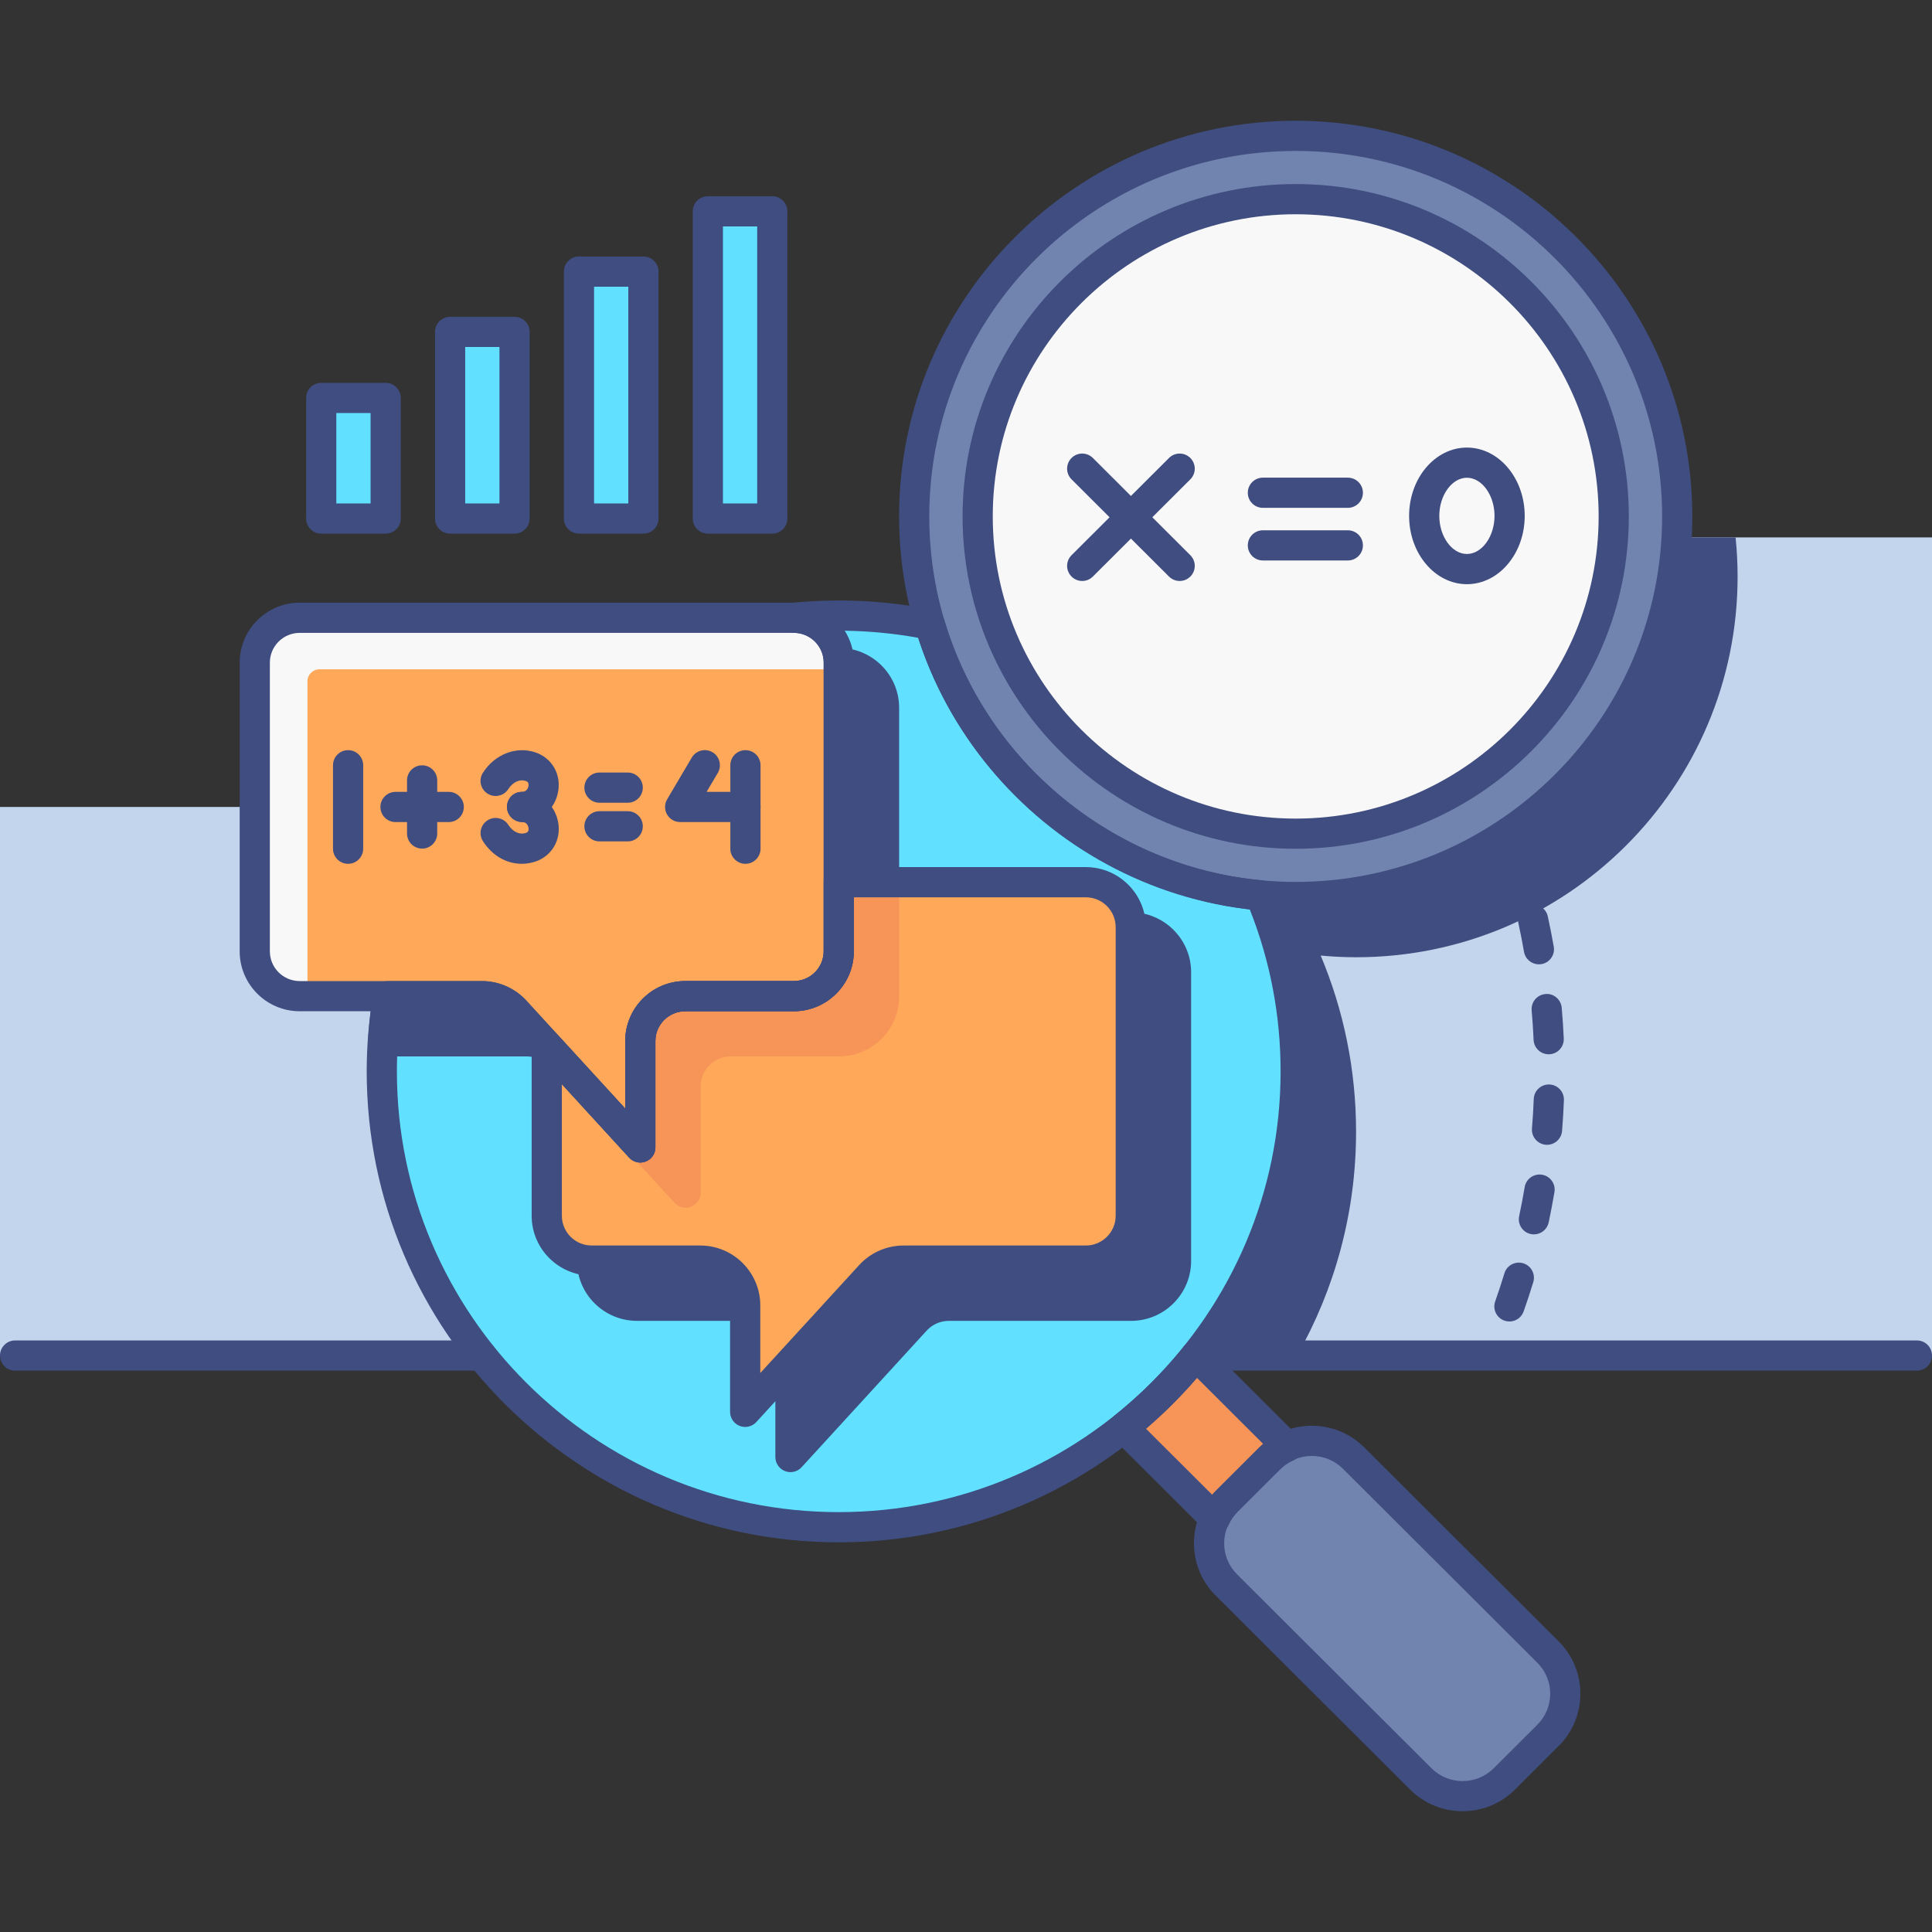 <?xml version="1.0" encoding="utf-8"?>
<!-- Generator: Adobe Illustrator 22.0.0, SVG Export Plug-In . SVG Version: 6.00 Build 0)  -->
<svg version="1.1" id="MARKET_RESEARCH_ICON_SET" xmlns="http://www.w3.org/2000/svg" xmlns:xlink="http://www.w3.org/1999/xlink"
	 x="0px" y="0px" viewBox="0 0 128 128" style="enable-background:new 0 0 128 128;" xml:space="preserve">
<rect x="0" y="0" width="128" height="128" fill="#333333" stroke="none"/>
<style type="text/css">
	.st0{fill:#C2D5EC;}
	.st1{fill:#61E1FF;}
	.st2{fill:#7184AF;}
	.st3{fill:#F8F8F8;}
	.st4{fill:#3F4D81;}
	.st5{fill:#3F4D80;}
	.st6{fill:#E9EAEB;}
	.st7{fill:#F79559;}
	.st8{fill:#FFA85A;}
</style>
<g>
	<g>
		<g>
			<polygon class="st0" points="128,35.606 111.12,35.606 85.283,53.464 0,53.464 0,89.808 128,89.808 			"/>
		</g>
		<g>
			<path class="st5" d="M85.283,53.464H59.569v13.554c0,1.641-1.333,2.971-2.978,2.971h-7.19c-1.645,0-2.978,1.33-2.978,2.971v7.051
				l-8.291-9.054c-0.564-0.616-1.362-0.967-2.199-0.967h-6.221c-0.27,1.622-0.418,3.287-0.418,4.985
				c0,5.393,1.424,10.452,3.907,14.834h52.735c2.483-4.382,3.907-9.441,3.907-14.834c0-4.136-0.836-8.077-2.344-11.667
				c0.772,0.071,1.553,0.112,2.344,0.112c13.96,0,25.277-11.289,25.277-25.214c0-0.877-0.045-1.744-0.133-2.598h-3.867
				L85.283,53.464z"/>
		</g>
		<g>
			<g>
				<path class="st1" d="M55.569,40.784c-1.001,0-1.99,0.052-2.967,0.146c1.639,0.006,2.967,1.333,2.967,2.969v19.128
					c0,1.641-1.333,2.971-2.978,2.971h-7.19c-1.645,0-2.978,1.33-2.978,2.971v7.051l-8.291-9.054
					c-0.564-0.616-1.362-0.967-2.199-0.967h-6.221c-0.27,1.622-0.418,3.286-0.418,4.985c0,16.679,13.554,30.2,30.275,30.2
					s30.275-13.521,30.275-30.2C85.844,54.305,72.289,40.784,55.569,40.784z"/>
			</g>
			<g>
				<g>
					<path class="st5" d="M77.914,83.54V64.412c0-1.64-1.333-2.97-2.978-2.97H58.569V46.892c0-1.641-1.333-2.971-2.978-2.971h-0.022
						v19.106c0,1.641-1.333,2.971-2.978,2.971h-7.19c-1.645,0-2.978,1.33-2.978,2.971v7.051l-3.199-3.493V83.54
						c0,1.641,1.333,2.971,2.978,2.971h7.19c1.645,0,2.978,1.33,2.978,2.971v7.051l8.291-9.054c0.564-0.616,1.362-0.967,2.199-0.967
						h12.076C76.58,86.511,77.914,85.181,77.914,83.54z"/>
				</g>
				<g>
					<path class="st5" d="M34.933,68.991c0.487,0,0.954,0.131,1.376,0.352l-2.177-2.377c-0.564-0.616-1.362-0.967-2.199-0.967
						h-6.221c-0.164,0.981-0.265,1.983-0.333,2.993H34.933z"/>
				</g>
			</g>
			<g>
				<g>
					<path class="st5" d="M52.37,97.532c-0.122,0-0.244-0.022-0.362-0.068c-0.385-0.149-0.638-0.52-0.638-0.932v-7.051
						c0-1.087-0.887-1.971-1.978-1.971h-7.19c-2.193,0-3.978-1.781-3.978-3.971V72.526c0-0.412,0.253-0.782,0.638-0.932
						s0.821-0.049,1.1,0.257l1.461,1.595v-4.478c0-2.189,1.785-3.971,3.979-3.971h7.189c1.091,0,1.979-0.884,1.979-1.971V43.922
						c0-0.553,0.447-1,1-1c2.215,0,4,1.781,4,3.971v13.549h15.366c2.193,0,3.979,1.781,3.979,3.971V83.54
						c0,2.189-1.785,3.971-3.979,3.971H62.86c-0.555,0-1.088,0.234-1.462,0.643l-8.291,9.055
						C52.914,97.419,52.646,97.532,52.37,97.532z M40.225,75.1v8.44c0,1.087,0.887,1.971,1.978,1.971h7.19
						c2.193,0,3.978,1.781,3.978,3.971v4.478l6.554-7.157c0.752-0.82,1.822-1.291,2.937-1.291h12.075
						c1.091,0,1.979-0.884,1.979-1.971V64.412c0-1.087-0.888-1.971-1.979-1.971H58.569c-0.553,0-1-0.447-1-1V46.893
						c0-0.732-0.403-1.373-1-1.712v17.847c0,2.189-1.785,3.971-3.979,3.971h-7.189c-1.091,0-1.979,0.884-1.979,1.971v7.051
						c0,0.412-0.253,0.782-0.638,0.932c-0.384,0.149-0.819,0.049-1.1-0.257L40.225,75.1z"/>
				</g>
				<g>
					<path class="st5" d="M36.308,70.343c-0.156,0-0.315-0.037-0.463-0.114c-0.301-0.157-0.608-0.237-0.912-0.237H25.38
						c-0.276,0-0.541-0.114-0.73-0.316c-0.188-0.202-0.286-0.474-0.268-0.75c0.077-1.154,0.189-2.165,0.345-3.092
						c0.081-0.481,0.498-0.835,0.986-0.835h6.22c1.113,0,2.184,0.471,2.937,1.291l2.177,2.379c0.328,0.357,0.352,0.899,0.056,1.284
						C36.906,70.206,36.61,70.343,36.308,70.343z M26.464,67.991h7.252l-0.321-0.352c-0.374-0.407-0.907-0.642-1.462-0.642h-5.357
						C26.534,67.316,26.496,67.646,26.464,67.991z"/>
				</g>
			</g>
			<g>
				<path class="st7" d="M84.101,96.642c0.351-0.35,0.755-0.609,1.182-0.801l-6.049-6.034c-1.414,1.767-3.022,3.371-4.794,4.782
					l6.049,6.034c0.192-0.426,0.452-0.829,0.803-1.179L84.101,96.642z"/>
			</g>
			<g>
				<path class="st2" d="M81.252,105.009l12.879,12.847c1.529,1.526,4.009,1.526,5.539,0l2.888-2.881
					c1.529-1.526,1.529-3.999,0-5.525L89.679,96.603c-1.529-1.526-4.009-1.526-5.539,0l-2.888,2.881
					C79.723,101.01,79.723,103.483,81.252,105.009z"/>
			</g>
			<g>
				<path class="st8" d="M71.936,58.449H55.569v4.579c0,1.641-1.333,2.971-2.978,2.971h-7.19c-1.645,0-2.978,1.33-2.978,2.971v7.051
					l-6.199-6.769v11.297c0,1.641,1.333,2.971,2.978,2.971h7.19c1.645,0,2.978,1.33,2.978,2.971v7.051l8.291-9.054
					c0.564-0.616,1.362-0.967,2.199-0.967h12.075c1.645,0,2.978-1.33,2.978-2.971V61.419C74.914,59.779,73.58,58.449,71.936,58.449z
					"/>
			</g>
			<g>
				<g>
					<path class="st7" d="M55.569,58.449v4.578c0,1.641-1.333,2.971-2.978,2.971h-7.19c-1.645,0-2.978,1.33-2.978,2.971v6.767
						l3,3.276v-7.051c0-1.641,1.333-2.971,2.978-2.971h7.19c1.645,0,2.978-1.33,2.978-2.971v-7.571H55.569z"/>
				</g>
				<g>
					<path class="st7" d="M45.423,80.012c-0.275,0-0.544-0.113-0.737-0.324l-3-3.275c-0.169-0.185-0.263-0.426-0.263-0.676v-6.768
						c0-2.189,1.785-3.971,3.979-3.971h7.189c1.091,0,1.979-0.884,1.979-1.971v-4.578c0-0.553,0.447-1,1-1h3c0.553,0,1,0.447,1,1
						v7.571c0,2.189-1.785,3.971-3.979,3.971h-7.189c-1.091,0-1.979,0.884-1.979,1.97v7.051c0,0.412-0.253,0.782-0.638,0.932
						C45.667,79.989,45.545,80.012,45.423,80.012z M43.423,75.348l1,1.092v-4.479c0-2.188,1.785-3.97,3.979-3.97h7.189
						c1.091,0,1.979-0.884,1.979-1.971v-6.571h-1v3.578c0,2.189-1.785,3.971-3.979,3.971h-7.189c-1.091,0-1.979,0.884-1.979,1.971
						V75.348z"/>
				</g>
				<g>
					<path class="st2" d="M36.309,69.342l-0.084-0.092v0.044C36.253,69.308,36.28,69.327,36.309,69.342z"/>
				</g>
			</g>
			<g>
				<path class="st8" d="M16.88,43.9v19.128c0,1.641,1.333,2.971,2.978,2.971h12.076c0.837,0,1.635,0.351,2.199,0.967l8.291,9.054
					v-7.051c0-1.641,1.333-2.971,2.978-2.971h7.19c1.645,0,2.978-1.33,2.978-2.971V43.9c0-1.641-1.333-2.971-2.978-2.971H19.858
					C18.213,40.929,16.88,42.259,16.88,43.9z"/>
			</g>
			<g>
				<path class="st3" d="M55.57,43.903v0.439H21.16c-0.43,0-0.79,0.359-0.79,0.788v20.868h-0.51c-1.65,0-2.98-1.327-2.98-2.973
					V43.903c0-1.646,1.33-2.973,2.98-2.973h32.73C54.24,40.931,55.57,42.257,55.57,43.903z"/>
			</g>
		</g>
		<g>
			<g>
				<rect x="21.282" y="26.365" class="st1" width="4.269" height="7.989"/>
			</g>
			<g>
				<rect x="29.821" y="21.99" class="st1" width="4.269" height="12.365"/>
			</g>
			<g>
				<rect x="38.359" y="17.995" class="st1" width="4.269" height="16.359"/>
			</g>
			<g>
				<rect x="46.897" y="14.001" class="st1" width="4.269" height="20.354"/>
			</g>
		</g>
		<g>
			<ellipse class="st2" cx="85.844" cy="34.214" rx="25.277" ry="25.214"/>
		</g>
		<g>
			<ellipse class="st3" cx="85.844" cy="34.214" rx="21.071" ry="21.019"/>
		</g>
	</g>
	<g>
		<g>
			<g>
				<g>
					<path class="st5" d="M127,90.808H79.234c-0.553,0-1-0.447-1-1s0.447-1,1-1H127c0.553,0,1,0.447,1,1S127.553,90.808,127,90.808z
						"/>
				</g>
			</g>
			<g>
				<g>
					<path class="st5" d="M31.9,90.808H1c-0.553,0-1-0.447-1-1s0.447-1,1-1h30.9c0.553,0,1,0.447,1,1S32.453,90.808,31.9,90.808z"/>
				</g>
			</g>
		</g>
		<g>
			<g>
				<g>
					<path class="st5" d="M55.569,102.183c-17.245,0-31.274-13.996-31.274-31.199c0-1.7,0.146-3.433,0.432-5.149
						c0.08-0.482,0.497-0.836,0.986-0.836h6.22c1.113,0,2.184,0.471,2.937,1.291l6.554,7.157v-4.478
						c0-2.189,1.785-3.971,3.979-3.971h7.189c1.091,0,1.979-0.884,1.979-1.971V43.899c0-1.082-0.884-1.965-1.971-1.97
						c-0.533-0.002-0.971-0.422-0.995-0.954c-0.024-0.531,0.372-0.989,0.902-1.041c3.165-0.306,6.277-0.14,9.303,0.472
						c0.362,0.073,0.655,0.341,0.761,0.695c2.792,9.402,11.239,16.321,21.021,17.219c0.367,0.034,0.687,0.268,0.83,0.608
						c1.607,3.825,2.423,7.881,2.423,12.055C86.844,88.187,72.814,102.183,55.569,102.183z M26.572,66.998
						c-0.185,1.333-0.277,2.67-0.277,3.985c0,16.101,13.133,29.199,29.274,29.199s29.274-13.099,29.274-29.199
						c0-3.708-0.688-7.316-2.044-10.734c-10.127-1.173-18.836-8.307-21.967-17.993c-1.604-0.29-3.239-0.447-4.877-0.469
						c0.389,0.612,0.613,1.337,0.613,2.112v19.128c0,2.189-1.785,3.971-3.979,3.971h-7.189c-1.091,0-1.979,0.884-1.979,1.971v7.051
						c0,0.412-0.253,0.782-0.638,0.932c-0.384,0.149-0.819,0.049-1.1-0.256l-8.291-9.055c-0.374-0.408-0.907-0.643-1.462-0.643
						H26.572z"/>
				</g>
			</g>
			<g>
				<g>
					<path class="st5" d="M80.488,101.623c-0.263,0-0.517-0.104-0.706-0.292l-6.048-6.033c-0.202-0.201-0.309-0.479-0.292-0.764
						c0.016-0.284,0.152-0.549,0.375-0.727c1.71-1.362,3.271-2.918,4.637-4.625c0.177-0.222,0.44-0.357,0.725-0.373
						c0.282-0.02,0.562,0.089,0.762,0.29l6.048,6.034c0.233,0.232,0.337,0.564,0.277,0.889c-0.06,0.323-0.273,0.597-0.574,0.731
						c-0.346,0.155-0.644,0.356-0.885,0.597l-2.809,2.802c-0.241,0.241-0.442,0.538-0.599,0.883
						c-0.135,0.299-0.408,0.513-0.731,0.571C80.608,101.618,80.548,101.623,80.488,101.623z M75.926,94.659l4.386,4.375
						c0.088-0.104,0.179-0.203,0.274-0.298l2.809-2.802l0,0c0.094-0.094,0.192-0.184,0.295-0.27l-4.386-4.376
						C78.266,92.495,77.135,93.624,75.926,94.659z"/>
				</g>
			</g>
			<g>
				<g>
					<path class="st5" d="M96.9,119.998c-1.259,0-2.518-0.479-3.476-1.435l-12.879-12.847c-0.93-0.927-1.441-2.159-1.441-3.47
						c0-1.312,0.512-2.544,1.441-3.471l2.889-2.882c1.915-1.91,5.033-1.912,6.95,0l12.879,12.848c0.93,0.927,1.44,2.159,1.44,3.47
						c0,1.312-0.511,2.544-1.44,3.471l-2.888,2.881C99.418,119.52,98.159,119.998,96.9,119.998z M86.91,96.46
						c-0.748,0-1.494,0.283-2.063,0.851l-2.889,2.882c-0.55,0.549-0.854,1.278-0.854,2.055c0,0.775,0.304,1.505,0.854,2.054l0,0
						l12.879,12.847c1.139,1.135,2.988,1.137,4.127,0l2.888-2.881c0.55-0.549,0.853-1.278,0.853-2.055
						c0-0.775-0.303-1.505-0.853-2.054L88.973,97.311C88.404,96.743,87.656,96.46,86.91,96.46z"/>
				</g>
			</g>
			<g>
				<g>
					<path class="st5" d="M49.37,94.539c-0.122,0-0.244-0.022-0.362-0.068c-0.385-0.149-0.638-0.52-0.638-0.932v-7.051
						c0-1.087-0.887-1.971-1.978-1.971h-7.19c-2.193,0-3.978-1.781-3.978-3.97V69.25c0-0.412,0.253-0.782,0.638-0.932
						s0.82-0.048,1.1,0.256l4.461,4.872v-4.478c0-2.189,1.785-3.971,3.979-3.971h7.189c1.091,0,1.979-0.884,1.979-1.971v-4.578
						c0-0.553,0.447-1,1-1h16.366c2.193,0,3.979,1.781,3.979,3.971v19.128c0,2.188-1.785,3.97-3.979,3.97H59.86
						c-0.555,0-1.087,0.234-1.462,0.644l-8.291,9.054C49.914,94.426,49.646,94.539,49.37,94.539z M37.225,71.823v8.725
						c0,1.086,0.887,1.97,1.978,1.97h7.19c2.193,0,3.978,1.781,3.978,3.971v4.479l6.554-7.157c0.752-0.821,1.822-1.292,2.937-1.292
						h12.075c1.091,0,1.979-0.884,1.979-1.97V61.42c0-1.087-0.888-1.971-1.979-1.971H56.569v3.578c0,2.189-1.785,3.971-3.979,3.971
						h-7.189c-1.091,0-1.979,0.884-1.979,1.971v7.051c0,0.412-0.253,0.782-0.638,0.932c-0.384,0.149-0.819,0.049-1.1-0.256
						L37.225,71.823z"/>
				</g>
			</g>
			<g>
				<g>
					<g>
						<path class="st5" d="M42.423,77.02c-0.275,0-0.544-0.113-0.737-0.324l-8.291-9.054c-0.375-0.409-0.907-0.644-1.462-0.644
							H19.857c-2.193,0-3.978-1.781-3.978-3.971V43.899c0-2.189,1.784-3.971,3.978-3.971h32.733c2.193,0,3.979,1.781,3.979,3.971
							v19.128c0,2.189-1.785,3.971-3.979,3.971h-7.189c-1.091,0-1.979,0.884-1.979,1.971v7.051c0,0.412-0.253,0.782-0.638,0.932
							C42.667,76.997,42.545,77.02,42.423,77.02z M19.857,41.929c-1.091,0-1.978,0.884-1.978,1.971v19.128
							c0,1.087,0.887,1.971,1.978,1.971h12.075c1.114,0,2.185,0.471,2.937,1.292l6.554,7.157v-4.479
							c0-2.189,1.785-3.971,3.979-3.971h7.189c1.091,0,1.979-0.884,1.979-1.971V43.899c0-1.087-0.888-1.971-1.979-1.971H19.857z"/>
					</g>
				</g>
				<g>
					<g>
						<g>
							<g>
								<path class="st5" d="M34.606,54.464c-0.553,0-1.018-0.447-1.018-1s0.43-1,0.982-1c0.362,0,0.431-0.316,0.441-0.38
									c0.044-0.265-0.104-0.315-0.176-0.34c-0.4-0.142-0.856,0.066-1.157,0.533c-0.299,0.465-0.918,0.598-1.382,0.3
									c-0.465-0.299-0.599-0.918-0.3-1.382c0.798-1.24,2.224-1.777,3.488-1.343c1.072,0.367,1.689,1.421,1.499,2.561
									C36.784,53.62,35.806,54.464,34.606,54.464z"/>
							</g>
						</g>
						<g>
							<g>
								<path class="st5" d="M34.571,57.229c-1.022,0-1.961-0.545-2.573-1.495c-0.299-0.465-0.165-1.083,0.299-1.383
									c0.465-0.298,1.083-0.166,1.383,0.299c0.3,0.467,0.742,0.673,1.156,0.534c0.072-0.025,0.221-0.076,0.177-0.34
									c-0.01-0.063-0.079-0.38-0.406-0.38c-0.553,0-1.018-0.447-1.018-1s0.43-1,0.982-1c1.235,0,2.214,0.844,2.415,2.052
									c0.189,1.14-0.428,2.192-1.501,2.56C35.189,57.177,34.881,57.229,34.571,57.229z"/>
							</g>
						</g>
					</g>
					<g>
						<g>
							<g>
								<path class="st5" d="M27.967,56.222c-0.553,0-1-0.447-1-1v-3.517c0-0.553,0.447-1,1-1s1,0.447,1,1v3.517
									C28.967,55.774,28.52,56.222,27.967,56.222z"/>
							</g>
						</g>
						<g>
							<g>
								<path class="st5" d="M29.729,54.464h-3.525c-0.553,0-1-0.447-1-1s0.447-1,1-1h3.525c0.553,0,1,0.447,1,1
									S30.282,54.464,29.729,54.464z"/>
							</g>
						</g>
					</g>
					<g>
						<g>
							<g>
								<path class="st5" d="M41.588,53.183h-1.871c-0.553,0-1-0.447-1-1s0.447-1,1-1h1.871c0.553,0,1,0.447,1,1
									S42.141,53.183,41.588,53.183z"/>
							</g>
						</g>
						<g>
							<g>
								<path class="st5" d="M41.588,55.744h-1.871c-0.553,0-1-0.447-1-1s0.447-1,1-1h1.871c0.553,0,1,0.447,1,1
									S42.141,55.744,41.588,55.744z"/>
							</g>
						</g>
					</g>
					<g>
						<g>
							<path class="st5" d="M23.062,57.229c-0.553,0-1-0.447-1-1v-5.529c0-0.553,0.447-1,1-1c0.553,0,1,0.447,1,1v5.529
								C24.062,56.781,23.615,57.229,23.062,57.229z"/>
						</g>
					</g>
					<g>
						<g>
							<g>
								<path class="st5" d="M49.387,57.229c-0.553,0-1-0.447-1-1v-5.529c0-0.553,0.447-1,1-1s1,0.447,1,1v5.529
									C50.387,56.781,49.939,57.229,49.387,57.229z"/>
							</g>
						</g>
						<g>
							<g>
								<path class="st5" d="M49.387,54.464h-4.325c-0.359,0-0.69-0.192-0.868-0.504c-0.179-0.312-0.176-0.695,0.007-1.005
									l1.632-2.765c0.281-0.475,0.895-0.631,1.37-0.353c0.476,0.281,0.633,0.894,0.353,1.37l-0.742,1.256h2.574
									c0.553,0,1,0.447,1,1S49.939,54.464,49.387,54.464z"/>
							</g>
						</g>
					</g>
				</g>
			</g>
		</g>
		<g>
			<g>
				<g>
					<path class="st5" d="M25.552,35.354h-4.27c-0.553,0-1-0.447-1-1v-7.989c0-0.553,0.447-1,1-1h4.27c0.553,0,1,0.447,1,1v7.989
						C26.552,34.907,26.104,35.354,25.552,35.354z M22.282,33.354h2.27v-5.989h-2.27V33.354z"/>
				</g>
			</g>
			<g>
				<g>
					<path class="st5" d="M34.09,35.354h-4.27c-0.553,0-1-0.447-1-1V21.99c0-0.553,0.447-1,1-1h4.27c0.553,0,1,0.447,1,1v12.364
						C35.09,34.907,34.643,35.354,34.09,35.354z M30.82,33.354h2.27V22.99h-2.27V33.354z"/>
				</g>
			</g>
			<g>
				<g>
					<path class="st5" d="M42.628,35.354h-4.27c-0.553,0-1-0.447-1-1V17.995c0-0.553,0.447-1,1-1h4.27c0.553,0,1,0.447,1,1v16.359
						C43.628,34.907,43.181,35.354,42.628,35.354z M39.358,33.354h2.27V18.995h-2.27V33.354z"/>
				</g>
			</g>
			<g>
				<g>
					<path class="st5" d="M51.166,35.354h-4.269c-0.553,0-1-0.447-1-1V14.001c0-0.553,0.447-1,1-1h4.269c0.553,0,1,0.447,1,1v20.354
						C52.166,34.907,51.719,35.354,51.166,35.354z M47.897,33.354h2.269V15.001h-2.269V33.354z"/>
				</g>
			</g>
		</g>
		<g>
			<g>
				<path class="st5" d="M85.844,60.429c-14.489,0-26.277-11.76-26.277-26.215C59.566,19.76,71.354,8,85.844,8
					s26.276,11.76,26.276,26.214C112.12,48.669,100.333,60.429,85.844,60.429z M85.844,10c-13.387,0-24.277,10.862-24.277,24.214
					c0,13.353,10.891,24.215,24.277,24.215c13.386,0,24.276-10.862,24.276-24.215C110.12,20.862,99.229,10,85.844,10z"/>
			</g>
		</g>
		<g>
			<g>
				<path class="st5" d="M85.844,56.233c-12.17,0-22.071-9.878-22.071-22.02c0-12.141,9.901-22.019,22.071-22.019
					s22.07,9.878,22.07,22.019C107.914,46.355,98.014,56.233,85.844,56.233z M85.844,14.195c-11.067,0-20.071,8.98-20.071,20.019
					c0,11.039,9.004,20.02,20.071,20.02c11.066,0,20.07-8.98,20.07-20.02C105.914,23.176,96.91,14.195,85.844,14.195z"/>
			</g>
		</g>
		<g>
			<g>
				<g>
					<g>
						<path class="st5" d="M78.156,38.491c-0.256,0-0.511-0.098-0.706-0.292l-6.457-6.441c-0.392-0.39-0.392-1.023-0.002-1.414
							c0.391-0.393,1.023-0.391,1.414-0.002l6.457,6.441c0.392,0.39,0.392,1.023,0.002,1.414
							C78.669,38.394,78.412,38.491,78.156,38.491z"/>
					</g>
				</g>
				<g>
					<g>
						<path class="st5" d="M71.699,38.491c-0.257,0-0.513-0.098-0.708-0.294c-0.39-0.391-0.39-1.024,0.002-1.414l6.457-6.441
							c0.391-0.39,1.023-0.39,1.414,0.002c0.39,0.391,0.39,1.024-0.002,1.414l-6.457,6.441
							C72.21,38.394,71.955,38.491,71.699,38.491z"/>
					</g>
				</g>
			</g>
			<g>
				<g>
					<g>
						<path class="st5" d="M89.297,33.646H83.67c-0.553,0-1-0.447-1-1s0.447-1,1-1h5.627c0.553,0,1,0.447,1,1
							S89.85,33.646,89.297,33.646z"/>
					</g>
				</g>
				<g>
					<g>
						<path class="st5" d="M89.297,37.133H83.67c-0.553,0-1-0.447-1-1s0.447-1,1-1h5.627c0.553,0,1,0.447,1,1
							S89.85,37.133,89.297,37.133z"/>
					</g>
				</g>
			</g>
			<g>
				<g>
					<path class="st5" d="M97.187,38.704c-2.112,0-3.83-2.03-3.83-4.525c0-2.496,1.718-4.526,3.83-4.526
						c2.111,0,3.829,2.03,3.829,4.526C101.017,36.674,99.299,38.704,97.187,38.704z M97.187,31.652c-0.992,0-1.83,1.157-1.83,2.526
						s0.838,2.525,1.83,2.525c0.991,0,1.829-1.156,1.829-2.525S98.179,31.652,97.187,31.652z"/>
				</g>
			</g>
		</g>
		<g>
			<g>
				<path class="st5" d="M100.003,87.552c-0.11,0-0.223-0.019-0.333-0.058c-0.521-0.184-0.794-0.755-0.609-1.275
					c0.216-0.613,0.42-1.232,0.609-1.858c0.16-0.527,0.715-0.825,1.248-0.666c0.528,0.161,0.826,0.72,0.666,1.248
					c-0.199,0.653-0.411,1.302-0.639,1.942C100.801,87.296,100.415,87.552,100.003,87.552z M101.627,81.78
					c-0.068,0-0.139-0.007-0.208-0.021c-0.54-0.114-0.886-0.646-0.771-1.186c0.135-0.637,0.258-1.278,0.366-1.925
					c0.092-0.544,0.607-0.909,1.152-0.82c0.545,0.092,0.912,0.608,0.82,1.152c-0.114,0.674-0.241,1.343-0.382,2.007
					C102.505,81.458,102.09,81.78,101.627,81.78z M102.495,75.846c-0.027,0-0.055-0.001-0.082-0.003
					c-0.55-0.045-0.96-0.527-0.916-1.078c0.053-0.648,0.092-1.301,0.118-1.955c0.021-0.539,0.464-0.961,0.998-0.961
					c0.014,0,0.027,0,0.04,0.001c0.552,0.021,0.981,0.486,0.96,1.038c-0.026,0.684-0.067,1.363-0.122,2.039
					C103.448,75.449,103.011,75.846,102.495,75.846z M102.603,69.849c-0.531,0-0.974-0.419-0.998-0.955
					c-0.029-0.654-0.072-1.306-0.129-1.953c-0.048-0.551,0.359-1.035,0.909-1.083c0.537-0.063,1.035,0.358,1.083,0.909
					c0.059,0.675,0.104,1.354,0.135,2.037c0.025,0.552-0.402,1.019-0.954,1.044C102.634,69.849,102.618,69.849,102.603,69.849z
					 M101.954,63.889c-0.477,0-0.899-0.342-0.984-0.827c-0.112-0.645-0.238-1.286-0.377-1.922c-0.118-0.539,0.224-1.072,0.764-1.189
					c0.536-0.125,1.072,0.225,1.189,0.764c0.145,0.663,0.276,1.33,0.395,2.002c0.095,0.544-0.269,1.062-0.812,1.158
					C102.069,63.884,102.011,63.889,101.954,63.889z M100.549,58.061c-0.427,0-0.822-0.274-0.955-0.703
					c-0.194-0.625-0.401-1.243-0.621-1.855c-0.187-0.52,0.084-1.093,0.604-1.279c0.518-0.187,1.093,0.083,1.279,0.604
					c0.229,0.64,0.446,1.285,0.648,1.938c0.164,0.528-0.131,1.088-0.658,1.252C100.746,58.046,100.646,58.061,100.549,58.061z"/>
			</g>
		</g>
	</g>
</g>
</svg>
